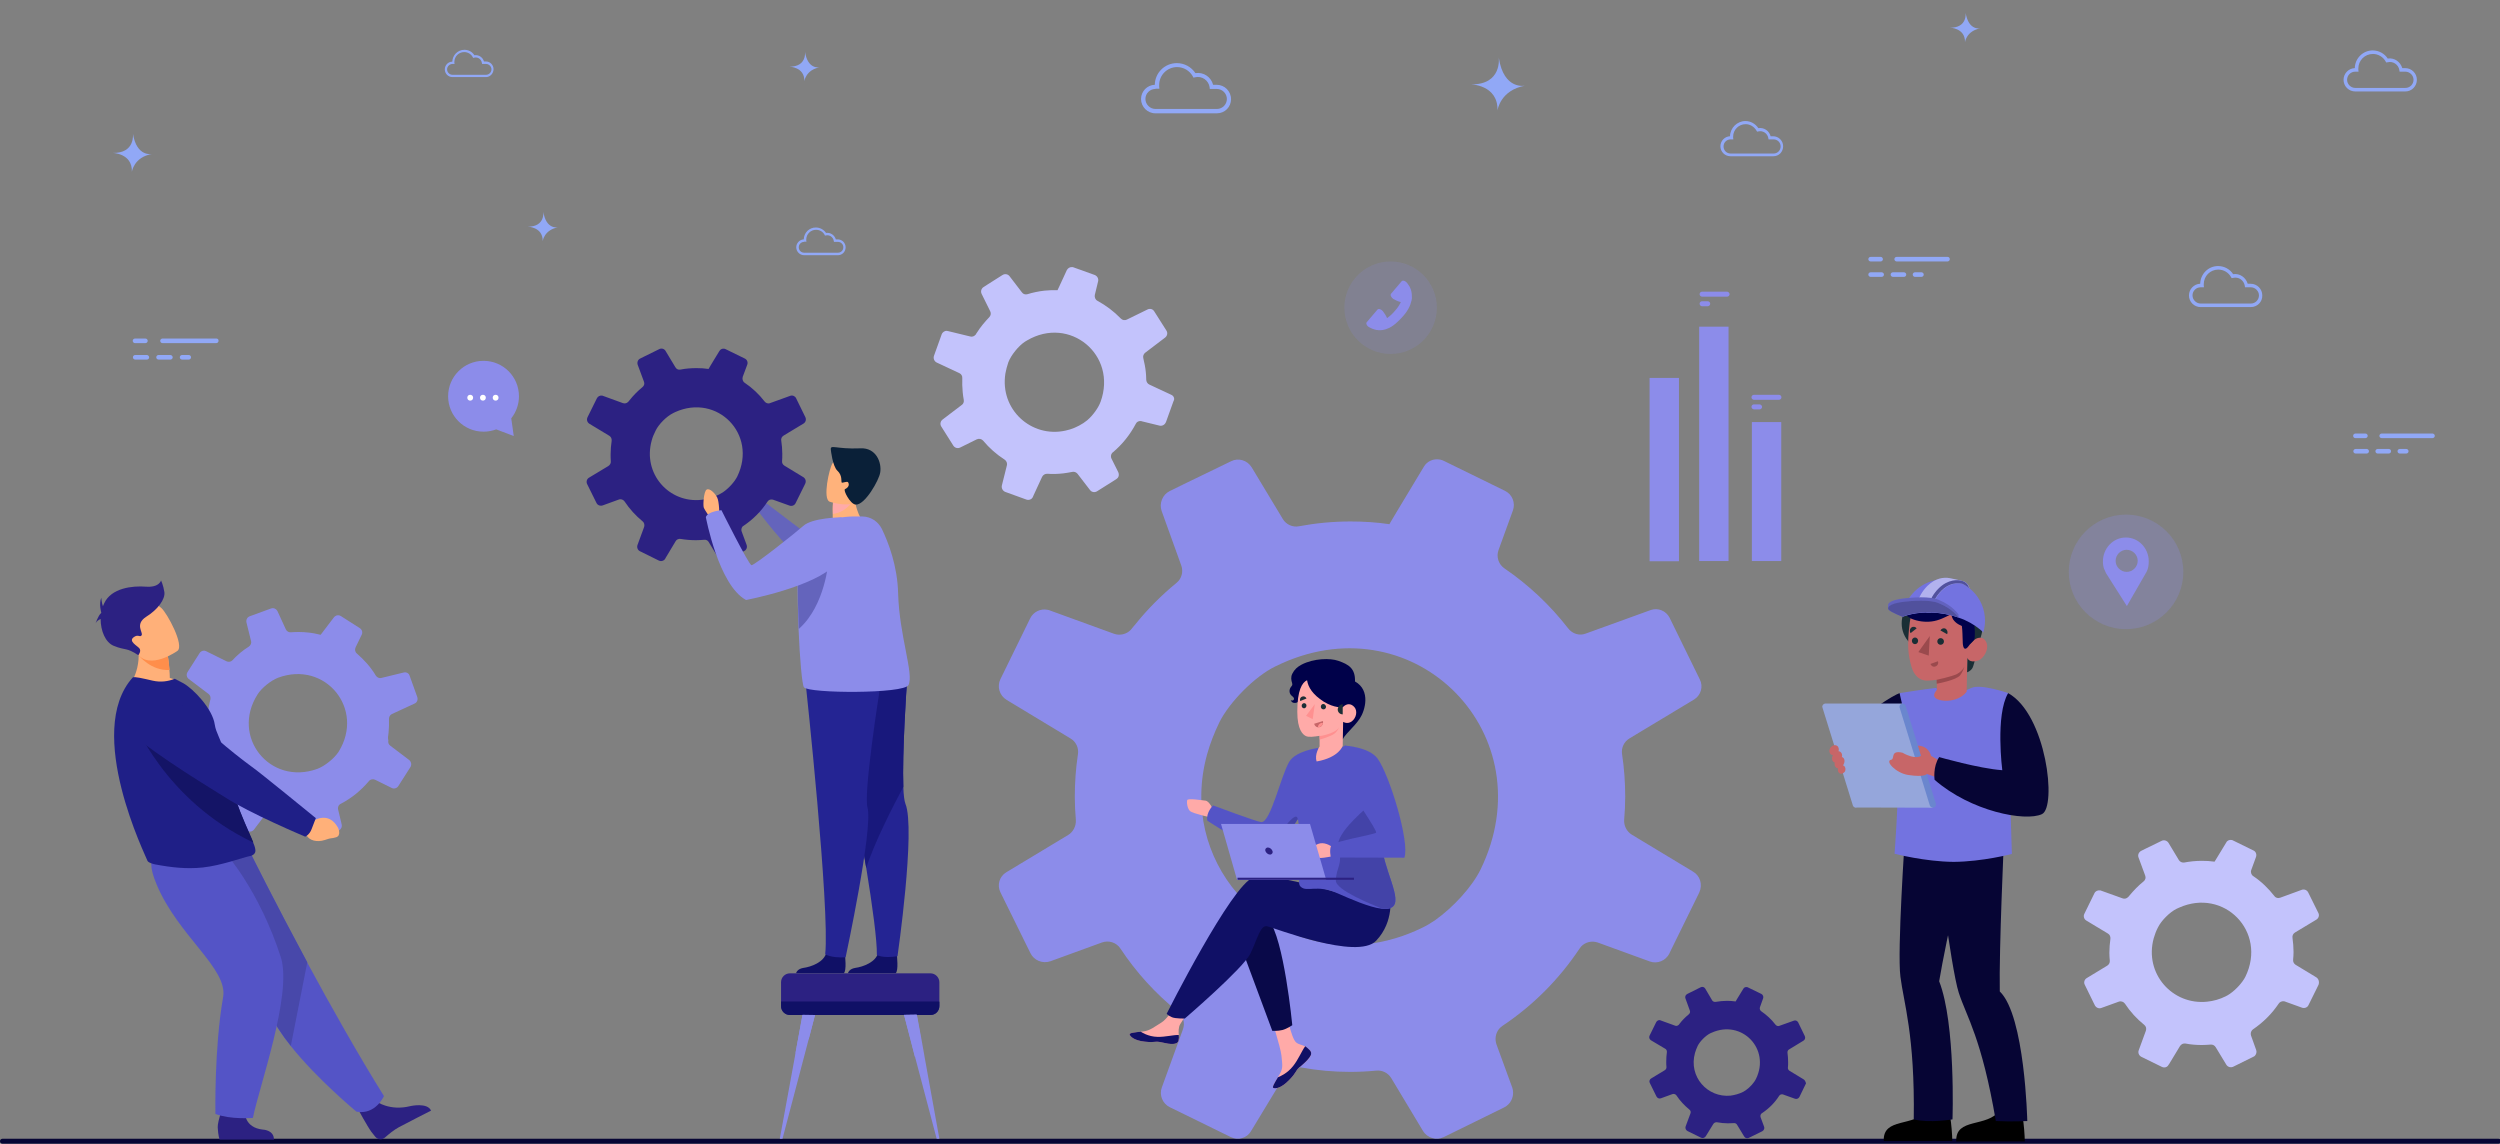 <?xml version="1.0" encoding="utf-8"?>
<!-- Generator: Adobe Illustrator 24.0.1, SVG Export Plug-In . SVG Version: 6.00 Build 0)  -->
<svg version="1.1" id="Layer_1" xmlns="http://www.w3.org/2000/svg" xmlns:xlink="http://www.w3.org/1999/xlink" x="0px" y="0px"
	 viewBox="0 0 1200 549" style="enable-background:new 0 0 1200 549;" xml:space="preserve">
<rect x="0" y="0" width="1200" height="549" fill="#808080" stroke="none"/>
<style type="text/css">
	.st0{fill:#91A8F6;}
	.st1{fill:#060534;}
	.st2{fill:#FF8E4B;}
	.st3{fill:#141466;}
	.st4{fill:#2C2182;}
	.st5{fill:#5454C6;}
	.st6{fill:#8C8CEA;}
	.st7{fill:#4848AA;}
	.st8{fill:#FFB079;}
	.st9{fill:#1F1F87;}
	.st10{fill:#C3C3FC;}
	.st11{fill:#FFAAA8;}
	.st12{fill:#101066;}
	.st13{fill:#090949;}
	.st14{fill:#4343A8;}
	.st15{fill:#00014A;}
	.st16{fill:#1A2E35;}
	.st17{fill:#C76668;}
	.st18{fill:#FF9090;}
	.st19{fill:#6464BC;}
	.st20{fill:#FFB27B;}
	.st21{fill:#242493;}
	.st22{fill:#18187C;}
	.st23{fill:#0A2038;}
	.st24{fill:#7373E0;}
	.st25{fill:#95A6DB;}
	.st26{fill:#6A86CE;}
	.st27{fill:#9A4A4D;}
	.st28{opacity:0.45;fill:#FFFFFF;}
	.st29{opacity:0.3;}
	.st30{opacity:0.15;}
	.st31{opacity:0.17;fill:#8C8CEA;}
	.st32{opacity:0.26;fill:#8C8CEA;}
	.st33{fill:#FFFFFF;}
</style>
<path class="st0" d="M63.8,64.1c0,0,1.3,9.6-9.8,9.3c0,0,9.6,0.1,9.3,9.1c0,0,0.9-7.1,9.7-8.6C73,73.9,65.6,75.6,63.8,64.1z"/>
<path class="st0" d="M260.8,101.6c0,0,1,7.3-7.5,7.2c0,0,7.3,0.1,7.2,6.9c0,0,0.7-5.4,7.4-6.6C267.8,109.1,262.1,110.4,260.8,101.6z
	"/>
<g>
	<path class="st0" d="M851.2,75h-20.6c-2.6,0-4.8-2.1-4.8-4.8c0-2.6,2.1-4.7,4.6-4.8c0.1-4,3.4-7.3,7.4-7.3c2.5,0,4.8,1.3,6.2,3.4
		c2.8-0.4,5.2,1.3,5.9,3.9h1.2c2.6,0,4.8,2.1,4.8,4.8S853.9,75,851.2,75z M830.7,66.9c-1.9,0-3.4,1.5-3.4,3.4c0,1.9,1.5,3.4,3.4,3.4
		h20.6c1.9,0,3.4-1.5,3.4-3.4c0-1.9-1.5-3.4-3.4-3.4h-2.4l-0.1-0.6c-0.4-2.2-2.5-3.8-4.9-3.2l-0.5,0.1l-0.3-0.5
		c-1.1-1.9-3.1-3.1-5.2-3.1c-3.3,0-6,2.7-6,6c0,0.2,0,0.3,0,0.5l0.1,0.8H830.7z"/>
</g>
<g>
	<path class="st0" d="M1080.4,147.4h-24.1c-3.1,0-5.6-2.5-5.6-5.6c0-3,2.4-5.5,5.4-5.6c0.1-4.7,3.9-8.5,8.6-8.5
		c2.9,0,5.7,1.5,7.2,3.9c3.2-0.5,6.1,1.6,7,4.6h1.4c3.1,0,5.6,2.5,5.6,5.6C1086,144.9,1083.5,147.4,1080.4,147.4z M1056.3,137.9
		c-2.2,0-3.9,1.8-3.9,3.9s1.8,3.9,3.9,3.9h24.1c2.2,0,3.9-1.8,3.9-3.9s-1.8-3.9-3.9-3.9h-2.8l-0.1-0.7c-0.4-2.6-2.9-4.5-5.7-3.8
		l-0.6,0.1l-0.3-0.5c-1.2-2.2-3.6-3.6-6.1-3.6c-3.9,0-7,3.1-7,7c0,0.2,0,0.4,0,0.6l0.1,0.9H1056.3z"/>
</g>
<g>
	<path class="st0" d="M233.3,37h-16.1c-2.1,0-3.7-1.7-3.7-3.7c0-2,1.6-3.7,3.6-3.7c0.1-3.1,2.6-5.7,5.8-5.7c2,0,3.8,1,4.8,2.6
		c2.2-0.3,4.1,1.1,4.6,3h0.9c2.1,0,3.7,1.7,3.7,3.7S235.3,37,233.3,37z M217.2,30.7c-1.4,0-2.6,1.2-2.6,2.6c0,1.4,1.2,2.6,2.6,2.6
		h16.1c1.4,0,2.6-1.2,2.6-2.6c0-1.4-1.2-2.6-2.6-2.6h-1.9l-0.1-0.5c-0.3-1.8-1.9-3-3.8-2.5l-0.4,0.1l-0.2-0.4
		c-0.8-1.5-2.4-2.4-4.1-2.4c-2.6,0-4.7,2.1-4.7,4.7c0,0.1,0,0.3,0,0.4l0.1,0.6H217.2z"/>
</g>
<g>
	<path class="st0" d="M103.9,162.5H78c-0.6,0-1.1,0.5-1.1,1.1c0,0.6,0.5,1.1,1.1,1.1h25.8c0.6,0,1.1-0.5,1.1-1.1
		C105,163,104.5,162.5,103.9,162.5z"/>
	<path class="st0" d="M69.8,162.5h-5c-0.6,0-1.1,0.5-1.1,1.1c0,0.6,0.5,1.1,1.1,1.1h5c0.6,0,1.1-0.5,1.1-1.1
		C70.9,163,70.4,162.5,69.8,162.5z"/>
	<path class="st0" d="M91.7,171.5c0,0.6-0.5,1.1-1.1,1.1h-3.2c-0.6,0-1.1-0.5-1.1-1.1c0-0.6,0.5-1.1,1.1-1.1h3.2
		C91.2,170.4,91.7,170.9,91.7,171.5z M82.9,171.5c0,0.6-0.5,1.1-1.1,1.1h-5.7c-0.6,0-1.1-0.5-1.1-1.1c0-0.6,0.5-1.1,1.1-1.1h5.7
		C82.3,170.4,82.9,170.9,82.9,171.5z M71.6,171.5c0,0.6-0.5,1.1-1.1,1.1h-5.6c-0.6,0-1.1-0.5-1.1-1.1c0-0.6,0.5-1.1,1.1-1.1h5.6
		C71,170.4,71.6,170.9,71.6,171.5z"/>
</g>
<g>
	<path class="st0" d="M584.1,54.4h-29.5c-3.8,0-6.9-3.1-6.9-6.9c0-3.7,3-6.7,6.6-6.8c0.1-5.8,4.8-10.4,10.6-10.4
		c3.6,0,6.9,1.8,8.9,4.8c4-0.6,7.5,1.9,8.5,5.6h1.7c3.8,0,6.9,3.1,6.9,6.9S587.9,54.4,584.1,54.4z M554.6,42.7
		c-2.7,0-4.8,2.2-4.8,4.8s2.2,4.8,4.8,4.8h29.5c2.7,0,4.8-2.2,4.8-4.8s-2.2-4.8-4.8-4.8h-3.4l-0.1-0.9c-0.5-3.2-3.6-5.5-7-4.7
		l-0.7,0.2l-0.4-0.7c-1.5-2.7-4.4-4.4-7.5-4.4c-4.7,0-8.6,3.8-8.6,8.6c0,0.3,0,0.5,0,0.7l0.1,1.1H554.6z"/>
</g>
<path class="st0" d="M943.5,6.1c0,0,1,7.3-7.5,7.2c0,0,7.3,0.1,7.2,6.9c0,0,0.7-5.4,7.4-6.6C950.5,13.6,944.9,14.9,943.5,6.1z"/>
<g>
	<path class="st0" d="M1154.6,43.9h-24.1c-3.1,0-5.6-2.5-5.6-5.6c0-3,2.4-5.5,5.4-5.6c0.1-4.7,3.9-8.5,8.6-8.5
		c2.9,0,5.7,1.5,7.2,3.9c3.2-0.5,6.1,1.6,7,4.6h1.4c3.1,0,5.6,2.5,5.6,5.6S1157.6,43.9,1154.6,43.9z M1130.5,34.4
		c-2.2,0-3.9,1.8-3.9,3.9s1.8,3.9,3.9,3.9h24.1c2.2,0,3.9-1.8,3.9-3.9s-1.8-3.9-3.9-3.9h-2.8l-0.1-0.7c-0.4-2.6-2.9-4.5-5.7-3.8
		l-0.6,0.1l-0.3-0.5c-1.2-2.2-3.6-3.6-6.1-3.6c-3.9,0-7,3.1-7,7c0,0.2,0,0.4,0,0.6l0.1,0.9H1130.5z"/>
</g>
<path class="st0" d="M719.4,27.6c0,0,1.8,13.2-13.5,12.9c0,0,13.2,0.1,12.9,12.5c0,0,1.2-9.7,13.3-11.9
	C732.1,41.1,721.8,43.5,719.4,27.6z"/>
<path class="st1" d="M1199.3,549H1.2c-0.7,0-1.2-0.5-1.2-1.2h0c0-0.7,0.5-1.2,1.2-1.2h1198.1c0.7,0,1.2,0.5,1.2,1.2v0
	C1200.5,548.5,1199.9,549,1199.3,549z"/>
<g>
	<g>
		<path class="st2" d="M150.1,388l2.9,2.4c0,0,8-2.9,9.8,6.6c0,0,0.5,4-2.1,4c-2.6,0-1.5-0.4-5.1-0.3c-3.6,0.1-6.6-1.8-7.2-4.7
			l-1.7-2.5L150.1,388z"/>
		<path class="st3" d="M149.7,393.1c2.3-2.4,2.1-4.2,2.1-4.2s-26.9-22.1-29.7-23.9c-1.9-1.2-21.7-18.8-31-29.5
			c-4.6-5.3-10.3-3.3-16.8-1.4l-5.4,1.5c-6.5,1.9-8.2,10.9-2.8,15.3c15,12.4,39.9,26.4,44.6,29.3c11.6,7.3,34.2,15.9,34.2,15.9
			S147.7,395.2,149.7,393.1z"/>
	</g>
	<path class="st4" d="M180.5,528.6c0,0,6.5,4.9,16.6,2.3c0,0,8.1-1.8,9.8,2.2c0,0-12.4,6.3-15.5,8c-2.4,1.3-4.8,3.3-6.6,4.9
		c-1.4,1.3-3.5,1.1-4.7-0.4c-0.5-0.7-1.2-1.5-1.9-2.4c-1.9-2.6-6.4-10.9-6.4-10.9L180.5,528.6z"/>
	<path class="st5" d="M184.3,526.1c0,0-4,9.2-13.2,7.5c0,0-18.8-15.5-31.6-31.6c-4.2-5.2-7.7-10.5-9.8-15.4
		c-8.5-19.7-31.6-49.2-46.2-64.1l36.6-13.2c0,0,11.7,23.6,27.3,52.6C158.7,482.8,172,506.4,184.3,526.1z"/>
	<g>
		<path class="st6" d="M186.5,351.8c0.2-2.3,0.3-4.5,0.2-6.7c0-1,0.5-2,1.5-2.4l10.8-5c1.2-0.5,1.7-1.9,1.3-3.1l-3.7-10.3
			c-0.4-1.2-1.6-1.8-2.8-1.5l-10.7,2.6c-1,0.3-2.1-0.2-2.7-1.1c-2.4-4-5.5-7.5-9.1-10.6c-0.9-0.7-1.1-2-0.6-3l2.9-6
			c0.6-1.1,0.2-2.5-0.9-3.2l-9.1-5.8c-1.1-0.7-2.5-0.4-3.3,0.6l-6.4,8.4c-2-0.5-4-0.9-6.1-1.1c-2.8-0.3-5.5-0.3-8.2-0.1
			c-1,0.1-2-0.5-2.4-1.4l-4-8.7c-0.6-1.2-1.9-1.8-3.2-1.3l-10.1,3.7c-1.2,0.4-1.9,1.7-1.6,3l2.2,8.9c0.3,1-0.2,2.1-1.1,2.7
			c-2.9,1.8-5.5,4-7.8,6.5c-0.8,0.8-1.9,1-2.9,0.5l-9.7-4.8c-1.1-0.6-2.5-0.2-3.2,0.9l-5.8,9.1c-0.7,1.1-0.4,2.6,0.6,3.3l9.5,7.2
			c0.8,0.6,1.1,1.6,0.9,2.6c-0.6,2.2-1,4.4-1.2,6.7c-0.1,1.2-0.2,2.4-0.2,3.6c0,1-0.6,1.9-1.5,2.3l-10.4,4.8
			c-1.2,0.5-1.7,1.9-1.3,3.1l3.7,10.1c0.4,1.2,1.7,1.9,3,1.6l8.5-2.1c1.1-0.3,2.3,0.2,2.8,1.3c2.1,4,4.8,7.7,8,10.9
			c0.8,0.8,1,1.9,0.5,2.9l-4.3,8.8c-0.6,1.2-0.2,2.6,0.9,3.3l9.1,5.8c1.1,0.7,2.5,0.4,3.3-0.6l6.3-8.3c0.6-0.8,1.7-1.2,2.8-0.9
			c2.4,0.7,5,1.2,7.6,1.5c1.4,0.2,2.8,0.2,4.2,0.3c1,0,1.8,0.6,2.2,1.4l4.1,8.9c0.6,1.2,1.9,1.8,3.2,1.3l10.1-3.7
			c1.2-0.4,1.9-1.7,1.6-3l-1.7-7.1c-0.3-1.1,0.2-2.3,1.3-2.8c5.2-2.7,9.7-6.4,13.5-10.9c0.7-0.9,2-1.1,3-0.6l7.9,3.9
			c1.1,0.6,2.5,0.2,3.2-0.9l5.8-9.1c0.7-1.1,0.4-2.6-0.6-3.4l-9.1-6.9c-0.8-0.6-1.1-1.5-0.9-2.5
			C186.1,354.3,186.3,353.1,186.5,351.8z M152.2,369.1c-22.7,8.1-41.6-15.5-28.5-35.9c2-3.1,6.4-6.6,9.8-7.9
			c22.7-8.4,41.8,15.1,29,35.6C160.4,364.1,155.8,367.8,152.2,369.1z"/>
	</g>
	<path class="st7" d="M147.5,461.9l-7.9,40.1c-4.2-5.2-7.7-10.5-9.8-15.4c-8.5-19.7-31.6-49.2-46.2-64.1l36.6-13.2
		C120.1,409.3,131.9,432.9,147.5,461.9z"/>
	<path class="st4" d="M117.6,533.9c0,0-0.4,7.3,8.5,8.3c0,0,5.4,0.1,5.4,4.8h-26.1c0,0-0.7-1.9-0.9-5.9c-0.1-3.1,3-11.2,3-11.2
		L117.6,533.9z"/>
	<path class="st5" d="M108.1,409.3c0,0,16.3,17.9,26.7,50.2c5.6,17.6-10.3,61.7-13.4,77.1c0,0-10.7,0.9-18-1.9
		c0,0-0.6-31.7,3.7-56.1c2.4-13.7-21.5-29.2-31.9-54c-7.1-16.8,1.5-16.5,12.1-16.9L108.1,409.3z"/>
	<path class="st8" d="M89.3,329.3c-9.1,5.1-27.7,0.4-27.7,0.4s7.5-8.6,4.1-22.5l7.1,3.6l7.7,3.9c0,0,0.5,2.5,0.8,6.9
		c0.1,1.1,0.2,2.4,0.2,3.8C86.3,326.8,89.3,329.3,89.3,329.3z"/>
	<path class="st9" d="M122.6,408.4c0,1.6-1.8,2.4-2.2,2.4c-3.7,0.7-13.9,4.6-23.1,5.6c-7.8,0.8-15,0-22.9-1.5
		c-1-0.2-3.5-0.9-3.7-1.9c-0.2-1.1-30.5-61.7-7-87.8c0.6-0.6,5.2,0.5,9.5,1.5c3.9,0.9,7.5,0.4,10.7-0.9l4,2.1
		c4.9,2.7,14.2,12.4,15.2,20c0.6,3.9,2.8,6.7,3.4,10.1c0.2,1.3,0.5,2.5,0.7,3.7c0.5,2.3,1,4.6,1.5,6.7c1.4,5.8,2.8,10.7,4.3,15
		c1.5,4.5,3,8.3,4.4,11.5c1.7,4.1,3.2,7.2,4.1,9.5C122.2,406,122.6,407.3,122.6,408.4z"/>
	<path class="st3" d="M121.6,404.4C78.8,384.2,64,345.6,64,345.6s34.7,12.8,43.3,16.1c0.5,2.3,1,4.6,1.5,6.7
		c1.4,5.8,2.8,10.7,4.3,15c1.5,4.5,3,8.3,4.4,11.5C119.2,399,120.7,402,121.6,404.4z"/>
	<g>
		<path class="st8" d="M146.6,392.7l3.7,1.4c0,0,7.4-5.2,12,3.3c0,0,1.7,3.7-1,4.5s-1.7,0-5.4,1.3c-3.7,1.2-7.4,0.3-8.8-2.3
			l-2.5-1.8L146.6,392.7z"/>
		<path class="st9" d="M149.6,397.9c1.4-3.6,2-5.2,2-5.2s-27.9-22.8-30.8-24.7c-1.9-1.3-21.2-15.8-30.6-27c-4.7-5.6-12-8.1-19.1-6.6
			l-5.9,1.2c-7.1,1.5-9.4,10.4-3.9,15.1c15.5,13.3,41.5,28.6,46.4,31.8c12.1,7.9,38.8,19.1,38.8,19.1S148.6,400.7,149.6,397.9z"/>
	</g>
	<path class="st2" d="M81.4,321.6c-8.9,0.5-14.7-6.9-14.7-6.9s4-2.2,6.2-3.9l7.7,3.9C80.5,314.7,81,317.2,81.4,321.6z"/>
	<path class="st8" d="M85.2,312.4c0,0-13.5,9.7-19.4,1.2c-5.9-8.5-11.6-13-3.3-19.6c8.4-6.6,12.3-4.5,15-2.1
		C80.2,294.3,88.6,309.7,85.2,312.4z"/>
	<path class="st4" d="M78.9,284.2c-0.5-3.3-1.6-5.6-1.6-5.6s-0.8,3.5-7.3,3c-6.4-0.5-16.6,0.6-20,8c-0.2,0.5-0.4,0.9-0.6,1.4
		c-0.6-1.6-0.8-4.1-0.8-4.1c-1.2,3.2,0,7.1,0,7.1h0c0,0.1,0,0.2-0.1,0.3c-1.4,1.2-2.6,4.9-2.6,4.9c0.4-1,1.5-1.7,2.4-2.1
		c0,5.7,2.3,11.3,6.3,12.9c5.9,2.4,5.9,0.6,11.8,4.5c0,0,1.6-2,0.5-3.3c-1.1-1.3-5.2-3.3-2.9-5.2c2.3-1.9,3.2,0.2,4-1.1
		c0.8-1.3-3.4-5.2,2.1-8.8C75.8,292.6,79.4,287.5,78.9,284.2z"/>
</g>
<g>
	<path class="st6" d="M812.7,418.4l-29.5-17.8c-2.4-1.5-3.8-4.3-3.6-7.1c0.3-3.7,0.5-7.3,0.5-11.1c0-6.9-0.5-13.7-1.5-20.3
		c-0.5-3.1,0.9-6.1,3.6-7.7l30.9-18.6c3.3-2,4.6-6.2,2.8-9.7l-14.5-29.6c-1.7-3.3-5.5-4.9-9-3.7l-31.2,11.3c-3,1.2-6.4,0.2-8.5-2.5
		c-8.6-11.1-18.9-20.8-30.6-28.8c-2.8-1.9-4-5.6-2.8-8.8l6.9-19c1.3-3.6-0.3-7.7-3.8-9.4l-29.4-14.4c-0.6-0.3-1.2-0.5-1.8-0.6
		c-3-0.6-6.2,0.7-7.8,3.5l-13.3,22.1l-3.2,5.4c-6.1-0.9-12.3-1.3-18.6-1.3c-8.5,0-16.8,0.8-24.8,2.3c-3,0.6-6.1-0.8-7.7-3.4
		l-15-24.9c-2.1-3.4-6.4-4.7-9.9-2.9L568,232.5l-6.5,3.2c-3.5,1.7-5.2,5.9-3.9,9.6l9.4,26.1c1.1,3,0.2,6.4-2.3,8.4
		c-7.3,6-14,12.7-19.9,20.1c-0.6,0.6-1,1.2-1.5,1.8c-0.2,0.2-0.3,0.4-0.5,0.6c-2.1,2.2-5.3,2.9-8.1,1.9l-30.8-11.2
		c-0.3-0.2-0.7-0.2-1.1-0.3c-3.3-0.7-6.8,1-8.3,4.1L480.2,326c-1.7,3.5-0.5,7.8,2.9,9.9l30.8,18.6c2.6,1.5,4,4.6,3.5,7.6
		c-1,6.6-1.5,13.4-1.5,20.4c0,3.7,0.2,7.3,0.5,11c0.2,2.9-1.2,5.8-3.7,7.3l-29.7,17.9c-3.3,2-4.5,6.1-2.8,9.6l14.4,29.2
		c1.7,3.5,5.8,5.2,9.6,3.9l24.7-9c3.3-1.2,7,0,8.9,2.9c7.6,11.5,16.9,21.7,27.6,30.3c2.6,2,3.5,5.5,2.4,8.5l-10.1,27.8
		c-1.4,3.7,0.3,7.9,3.9,9.6l29.2,14.3c3.5,1.7,7.8,0.5,9.7-2.9l0.8-1.3l15.5-25.6c1.7-2.7,4.8-4.1,7.9-3.6h0
		c7.6,1.4,15.4,2.1,23.3,2.1c4.3,0,8.4-0.2,12.6-0.6c2.9-0.3,5.7,1.1,7.2,3.6l15.2,25.3c2.1,3.5,6.5,4.7,10,3l29.1-14.3
		c0.8-0.4,1.5-1,2.1-1.6c1.9-2,2.6-5.1,1.7-7.8l-7.6-20.8c-0.9-2.6-0.4-5.4,1.3-7.5c0.5-0.5,1-1,1.6-1.4c14.7-9.8,27.2-22.4,37-37.1
		c1.6-2.5,4.6-3.7,7.5-3.2c0.4,0.1,0.8,0.2,1.2,0.3l25,9.1c3.6,1.3,7.6-0.3,9.4-3.8l0.3-0.7l14-28.5
		C817.4,424.7,816.1,420.4,812.7,418.4z M579.4,362.1c1.4-5.1,3.4-10.2,5.9-15.4c4.9-9.8,17-22,26.8-26.8c1.1-0.5,2.1-1,3.2-1.5
		c64.5-29,126.7,34.4,95.4,98.9c-4.1,8.4-13.2,18.3-22,24.5c-2.1,1.4-4.1,2.6-6,3.5c-9,4.4-18,6.9-26.7,7.9
		C606.4,458.7,565.4,413,579.4,362.1z"/>
</g>
<g>
	<path class="st4" d="M865.6,518l-6.6-4c-0.5-0.3-0.9-0.9-0.8-1.6c0.1-0.8,0.1-1.6,0.1-2.5c0-1.5-0.1-3.1-0.3-4.5
		c-0.1-0.7,0.2-1.4,0.8-1.7l6.9-4.2c0.7-0.4,1-1.4,0.6-2.2l-3.2-6.6c-0.4-0.7-1.2-1.1-2-0.8l-7,2.5c-0.7,0.3-1.4,0-1.9-0.6
		c-1.9-2.5-4.2-4.6-6.8-6.4c-0.6-0.4-0.9-1.3-0.6-2l1.5-4.2c0.3-0.8-0.1-1.7-0.8-2.1l-6.6-3.2c-0.1-0.1-0.3-0.1-0.4-0.1
		c-0.7-0.1-1.4,0.2-1.7,0.8l-3,4.9l-0.7,1.2c-1.4-0.2-2.7-0.3-4.1-0.3c-1.9,0-3.7,0.2-5.5,0.5c-0.7,0.1-1.4-0.2-1.7-0.8l-3.3-5.6
		c-0.5-0.8-1.4-1-2.2-0.6l-5,2.5l-1.4,0.7c-0.8,0.4-1.2,1.3-0.9,2.1l2.1,5.8c0.3,0.7,0.1,1.4-0.5,1.9c-1.6,1.3-3.1,2.8-4.4,4.5
		c-0.1,0.1-0.2,0.3-0.3,0.4c0,0.1-0.1,0.1-0.1,0.1c-0.5,0.5-1.2,0.7-1.8,0.4l-6.9-2.5c-0.1,0-0.2-0.1-0.2-0.1
		c-0.7-0.2-1.5,0.2-1.9,0.9l-3.2,6.5c-0.4,0.8-0.1,1.7,0.6,2.2l6.9,4.1c0.6,0.3,0.9,1,0.8,1.7c-0.2,1.5-0.3,3-0.3,4.6
		c0,0.8,0,1.6,0.1,2.4c0.1,0.7-0.3,1.3-0.8,1.6l-6.6,4c-0.7,0.4-1,1.4-0.6,2.1l3.2,6.5c0.4,0.8,1.3,1.2,2.1,0.9l5.5-2
		c0.7-0.3,1.6,0,2,0.6c1.7,2.6,3.8,4.8,6.2,6.8c0.6,0.4,0.8,1.2,0.5,1.9l-2.3,6.2c-0.3,0.8,0.1,1.8,0.9,2.2l6.5,3.2
		c0.8,0.4,1.7,0.1,2.2-0.6l0.2-0.3l3.5-5.7c0.4-0.6,1.1-0.9,1.8-0.8h0c1.7,0.3,3.4,0.5,5.2,0.5c0.9,0,1.9-0.1,2.8-0.1
		c0.6-0.1,1.3,0.2,1.6,0.8l3.4,5.6c0.5,0.8,1.4,1.1,2.2,0.7l6.5-3.2c0.2-0.1,0.3-0.2,0.5-0.4c0.4-0.5,0.6-1.1,0.4-1.7l-1.7-4.6
		c-0.2-0.6-0.1-1.2,0.3-1.7c0.1-0.1,0.2-0.2,0.4-0.3c3.3-2.2,6.1-5,8.2-8.3c0.4-0.6,1-0.8,1.7-0.7c0.1,0,0.2,0,0.3,0.1l5.6,2
		c0.8,0.3,1.7-0.1,2.1-0.8l0.1-0.2l3.1-6.4C866.7,519.4,866.4,518.4,865.6,518z M813.6,505.4c0.3-1.1,0.8-2.3,1.3-3.4
		c1.1-2.2,3.8-4.9,6-6c0.2-0.1,0.5-0.2,0.7-0.3c14.4-6.5,28.3,7.7,21.3,22.1c-0.9,1.9-2.9,4.1-4.9,5.5c-0.5,0.3-0.9,0.6-1.3,0.8
		c-2,1-4,1.5-6,1.8C819.6,527,810.4,516.8,813.6,505.4z"/>
</g>
<g>
	<path class="st10" d="M1111.8,469.1l-9.9-6c-0.8-0.5-1.3-1.4-1.2-2.4c0.1-1.2,0.2-2.5,0.2-3.7c0-2.3-0.2-4.6-0.5-6.8
		c-0.2-1,0.3-2.1,1.2-2.6l10.3-6.2c1.1-0.7,1.5-2.1,0.9-3.2l-4.9-9.9c-0.6-1.1-1.9-1.6-3-1.2l-10.4,3.8c-1,0.4-2.2,0.1-2.8-0.8
		c-2.9-3.7-6.3-7-10.2-9.6c-0.9-0.6-1.3-1.9-0.9-2.9l2.3-6.3c0.4-1.2-0.1-2.6-1.3-3.1l-9.8-4.8c-0.2-0.1-0.4-0.2-0.6-0.2
		c-1-0.2-2.1,0.2-2.6,1.2l-4.5,7.4l-1.1,1.8c-2-0.3-4.1-0.4-6.2-0.4c-2.8,0-5.6,0.3-8.3,0.8c-1,0.2-2.1-0.3-2.6-1.1l-5-8.3
		c-0.7-1.1-2.1-1.6-3.3-1l-7.6,3.7l-2.2,1.1c-1.2,0.6-1.8,2-1.3,3.2l3.2,8.7c0.4,1,0.1,2.1-0.8,2.8c-2.5,2-4.7,4.3-6.7,6.7
		c-0.2,0.2-0.3,0.4-0.5,0.6c-0.1,0.1-0.1,0.1-0.2,0.2c-0.7,0.7-1.8,1-2.7,0.6l-10.3-3.7c-0.1-0.1-0.2-0.1-0.4-0.1
		c-1.1-0.2-2.3,0.3-2.8,1.4l-4.8,9.8c-0.6,1.2-0.2,2.6,1,3.3l10.3,6.2c0.9,0.5,1.3,1.5,1.2,2.5c-0.3,2.2-0.5,4.5-0.5,6.8
		c0,1.2,0.1,2.5,0.2,3.7c0.1,1-0.4,1.9-1.2,2.4l-9.9,6c-1.1,0.7-1.5,2.1-0.9,3.2l4.8,9.8c0.6,1.2,2,1.8,3.2,1.3l8.3-3
		c1.1-0.4,2.3,0,3,1c2.5,3.8,5.7,7.3,9.2,10.1c0.9,0.7,1.2,1.8,0.8,2.9l-3.4,9.3c-0.5,1.2,0.1,2.6,1.3,3.2l9.8,4.8
		c1.2,0.6,2.6,0.2,3.2-1l0.3-0.4l5.2-8.6c0.6-0.9,1.6-1.4,2.7-1.2h0c2.5,0.5,5.1,0.7,7.8,0.7c1.4,0,2.8-0.1,4.2-0.2
		c1-0.1,1.9,0.4,2.4,1.2l5.1,8.4c0.7,1.2,2.2,1.6,3.4,1l9.7-4.8c0.3-0.1,0.5-0.3,0.7-0.5c0.6-0.7,0.9-1.7,0.6-2.6l-2.5-7
		c-0.3-0.9-0.1-1.8,0.4-2.5c0.2-0.2,0.3-0.3,0.5-0.5c4.9-3.3,9.1-7.5,12.4-12.4c0.5-0.8,1.5-1.2,2.5-1.1c0.1,0,0.3,0.1,0.4,0.1
		l8.3,3c1.2,0.4,2.6-0.1,3.1-1.3l0.1-0.2l4.7-9.5C1113.4,471.2,1112.9,469.8,1111.8,469.1z M1033.8,450.3c0.5-1.7,1.1-3.4,2-5.1
		c1.6-3.3,5.7-7.4,9-9c0.4-0.2,0.7-0.3,1.1-0.5c21.6-9.7,42.4,11.5,31.9,33.1c-1.4,2.8-4.4,6.1-7.4,8.2c-0.7,0.5-1.4,0.9-2,1.2
		c-3,1.5-6,2.3-8.9,2.6C1042.8,482.6,1029.1,467.3,1033.8,450.3z"/>
</g>
<g>
	<path class="st10" d="M562.2,189.5l-10.5-4.9c-0.9-0.4-1.4-1.3-1.5-2.2c0-1.2-0.1-2.5-0.2-3.7c-0.2-2.3-0.7-4.5-1.2-6.7
		c-0.3-1,0.1-2.1,0.9-2.7l9.6-7.3c1-0.8,1.3-2.2,0.6-3.3l-5.9-9.3c-0.7-1.1-2-1.4-3.1-0.9l-10,4.9c-1,0.5-2.1,0.3-2.9-0.5
		c-3.3-3.4-7-6.2-11.2-8.5c-1-0.5-1.5-1.7-1.3-2.8l1.6-6.6c0.3-1.2-0.4-2.5-1.6-3l-10.3-3.7c-0.2-0.1-0.4-0.1-0.6-0.1
		c-1-0.1-2,0.5-2.5,1.4l-3.6,7.8l-0.9,1.9c-2-0.1-4.1,0-6.2,0.2c-2.8,0.3-5.6,0.9-8.2,1.7c-1,0.3-2.1,0-2.7-0.9l-5.9-7.7
		c-0.8-1.1-2.3-1.3-3.4-0.6l-7.1,4.5l-2,1.3c-1.1,0.7-1.5,2.1-0.9,3.3l4.1,8.3c0.5,1,0.3,2.1-0.5,2.9c-2.2,2.3-4.2,4.7-5.9,7.4
		c-0.2,0.2-0.3,0.4-0.4,0.7c0,0.1-0.1,0.1-0.2,0.2c-0.6,0.8-1.6,1.2-2.6,0.9l-10.7-2.6c-0.1,0-0.2,0-0.4-0.1
		c-1.1-0.1-2.2,0.6-2.6,1.7l-3.7,10.3c-0.4,1.2,0.1,2.6,1.3,3.2l10.9,5.1c0.9,0.4,1.5,1.4,1.4,2.4c-0.1,2.2,0,4.5,0.2,6.8
		c0.1,1.2,0.3,2.4,0.5,3.6c0.2,1-0.2,2-1,2.5l-9.2,7c-1,0.8-1.3,2.2-0.6,3.3l5.8,9.2c0.7,1.1,2.1,1.5,3.3,0.9l7.9-3.9
		c1.1-0.5,2.3-0.3,3.1,0.6c2.9,3.5,6.4,6.6,10.3,9.1c0.9,0.6,1.4,1.7,1.1,2.8l-2.4,9.6c-0.3,1.3,0.4,2.6,1.6,3.1l10.2,3.7
		c1.2,0.4,2.6-0.1,3.1-1.3l0.2-0.5l4.2-9.1c0.5-1,1.4-1.5,2.5-1.5l0,0c2.6,0.2,5.2,0.1,7.8-0.2c1.4-0.2,2.8-0.4,4.2-0.7
		c1-0.2,1.9,0.2,2.5,0.9l6,7.8c0.8,1.1,2.3,1.3,3.4,0.6l9.2-5.8c0.3-0.2,0.5-0.4,0.7-0.6c0.6-0.7,0.7-1.8,0.3-2.7l-3.3-6.6
		c-0.4-0.8-0.3-1.8,0.2-2.5c0.1-0.2,0.3-0.4,0.5-0.5c4.5-3.8,8.2-8.4,11-13.7c0.4-0.9,1.4-1.4,2.4-1.3c0.1,0,0.3,0,0.4,0.1l8.6,2.1
		c1.2,0.3,2.5-0.4,3-1.6l0.1-0.2l3.6-10C564,191.4,563.4,190,562.2,189.5z M482.6,179.2c0.3-1.7,0.8-3.5,1.4-5.3
		c1.3-3.4,4.9-7.9,8-9.9c0.3-0.2,0.7-0.4,1-0.6c20.4-12,43.4,6.9,35.3,29.4c-1.1,3-3.7,6.6-6.4,8.9c-0.6,0.5-1.3,1-1.9,1.4
		c-2.8,1.8-5.7,3-8.6,3.6C495.1,210.3,479.8,196.6,482.6,179.2z"/>
</g>
<g>
	<g>
		<path class="st11" d="M628.8,504.2c0.6,0.7,0.7,1.5,0.4,2.3c0,0,0,0,0,0c-0.6,1.5-2.4,3.3-4.5,5c-0.3,0.2-0.5,0.4-0.7,0.6
			c-0.1,0-0.1,0.1-0.2,0.1c0,0-0.1,0.1-0.1,0.1c-2,1.8-1.2,2.3-4.8,6c-4.1,4.3-6.9,4.3-7.7,3.9c-0.7-0.3,0.7-2.6,2.2-5.1
			c0.1-0.1,0.1-0.2,0.2-0.4c0.2-0.3,0.4-0.7,0.6-1c1.8-3.1,1.3-4.5,0.9-9c-0.3-3.7-5.7-20.6-5.7-20.6l7.8-1.3c0,0,2.4,13.5,5,15.6
			c1.4,1.1,2.9,1.1,4.3,1.9c0.1,0.1,0.2,0.1,0.3,0.2C627.5,503,628.2,503.5,628.8,504.2z"/>
		<path class="st12" d="M628.8,504.2c0.6,0.7,0.7,1.5,0.4,2.3c0,0,0,0,0,0c-0.7,1.5-2.5,3.3-4.5,5c-0.3,0.2-0.5,0.4-0.7,0.6
			c-0.1,0-0.1,0.1-0.2,0.1c0,0-0.1,0.1-0.1,0.1c-2,1.8-1.2,2.3-4.8,6c-4.1,4.3-6.9,4.3-7.7,3.9c-0.7-0.3,0.7-2.6,2.2-5.1
			c0.8-0.3,4.5-1.8,7.3-5.4c2.5-3.1,4.1-7.2,5.8-9.5c0.1,0.1,0.2,0.1,0.3,0.2C627.5,503,628.2,503.5,628.8,504.2z"/>
		<path class="st11" d="M565.7,499.3c-0.5,2.4-3.9,2-7.8,1.1c-3.9-0.9-2.9,0.2-8.4-0.4c-5.5-0.6-7.1-2.7-7.3-3.5
			c-0.1-0.7,2.6-1,5.5-1.3c0.4,0,0.7-0.1,1.1-0.1c3.3-0.4,5.7-2.5,8.7-4.3c2.8-1.6,7-8.4,7-8.4l7.5,0.6c0,0-3.9,6-5.5,8.6
			c-0.9,1.5-0.8,3.6-0.7,5.1C565.8,497.6,565.8,498.5,565.7,499.3z"/>
		<path class="st12" d="M557.9,500.4c-3.9-0.9-2.9,0.2-8.4-0.4c-5.5-0.6-7.1-2.7-7.3-3.5c-0.1-0.7,2.6-1,5.5-1.3l0,0.1
			c0,0,3.3,2.3,7.9,2.4c3.7,0.1,7.7-1,10.2-0.9c0.1,0.9,0.1,1.7-0.1,2.6C565.2,501.7,561.7,501.3,557.9,500.4z"/>
		<path class="st11" d="M582.4,388.9c0,0-1.8-4.4-3.8-4.6c-2-0.2-8.2-1.2-8.7-0.3c-0.4,0.9,0,4.1,1.3,5.3c1.3,1.2,9.7,3,9.7,3
			L582.4,388.9z"/>
		<path class="st13" d="M594.5,451.2l16.2,43.6c0,0,2.5,0.2,4.9-0.4c2.2-0.6,4.7-2.3,4.7-2.3s-4-41.9-11.4-50.6
			C601.5,432.8,594.5,451.2,594.5,451.2z"/>
		<path class="st12" d="M658.6,433.6c0,0-46.6-15.7-57-12.4c-10.4,3.4-41.6,65.4-41.6,65.4s0.7,0.9,2.6,1.7c1.8,0.7,6.1,0.6,6.1,0.6
			s28.1-24.1,31.5-31.2c3.4-7,4.7-13.7,8-13.1c3.4,0.7,43.2,16.4,52.3,7c9-9.4,6.7-21.6,6.7-21.6L658.6,433.6z"/>
		<path class="st5" d="M663.7,399.9c1.4-5.9-3.4-17.3-8.4-26.8c-4.5-8.6-9.2-15.5-9.6-15.3c-11.9,7.1-13,1.2-13,1.2
			s-10.8,1.4-13.9,6.7c-4.2,7.3-8.9,29.2-13.4,28.9c-2.1-0.1-23.1-8-23.1-8s-3.5,3.3-2.8,7.3c0,0,10.4,6.9,19.1,11.4
			c4.6,2.3,8.8,4,10.8,3.5c4-0.9,10.2-10.2,13.6-15.6c0,0,0,0,0,0c4.3,24.4-1.5,29.9,1.4,32.5c3.1,2.7,7.6-1.3,17.4,3
			c6.4,2.8,15.4,6.8,21.4,7.5c3.2,0.4,5.5-0.2,6.3-2.3C671.7,427.6,661,411.2,663.7,399.9z"/>
		<path class="st14" d="M669.5,433.8c-0.8,2.1-3.1,2.7-6.3,2.3c-4.2-1.8-22.2-8.8-22-13.5c0.3-7,3.5-7.2,1.2-15.9
			c-1.8-6.9,14.8-19.8,17.5-22.6c5,9.5,5.1,9.9,3.7,15.8C661,411.2,671.7,427.6,669.5,433.8z"/>
		<path class="st14" d="M622.9,393.2c-3.4,5.4-9.6,14.7-13.6,15.6c-2,0.5-6.2-1.2-10.8-3.5c3.4,0.9,6.7,0.8,9.9,0.5
			c3.5-0.3,4.5-4.6,9.9-10.9C621.9,390.8,622.8,391.8,622.9,393.2z"/>
		<path class="st11" d="M639.6,406.6c0,0-3-2.3-5.9-1.8c-2.8,0.6-4.2,2.5-4.1,3.4c0.1,0.9,1.6,3.4,3.8,3.6c2.2,0.2,8.4-1.3,8.4-1.3
			L639.6,406.6z"/>
		<path class="st5" d="M645.7,357.9c0,0,11.6,0.7,15.6,6.3c5.7,7.9,15.5,40.1,12.8,47.5l-35.3-0.1c0,0-0.9-4,0.3-5.9
			c1.2-1.9,20.5-5.1,21.4-6c0.9-0.9-11.2-17.4-11.2-20.1C649.4,376.8,645.7,357.9,645.7,357.9z"/>
		<g id="XMLID_39_">
			<path class="st15" d="M644.6,355c0-1.6,5.4-6,8.1-10.1c2.5-3.7,5.4-13.5-2.3-17.8c0.2-6.3-3.1-8.2-8-9.9
				c-3.9-1.4-11.8-1.2-17.6,1.8c-2.1,1.1-3.5,2.4-4.5,4.4c-0.8,1.6-0.5,3.2-0.1,4.4c0.3,1.1,0,1.2-0.6,2c-0.5,0.7-0.7,1.5-0.6,2.3
				c0.2,1.8,1.9,2.2,2.1,3.1c0.2,0.9-0.9,1.4-1.5,0.8c0,0,0.2,1.5,2.1,1.4c1.9-0.1,3.6-2.7,3.6-2.7L644.6,355z"/>
			<path id="XMLID_58_" class="st11" d="M627.4,326.5c-2.4,1.1-4.7,4.8-4.7,15.1c0,8.8,2.7,11,4.1,11.7c1.4,0.7,4,0.3,6.6-0.1l0,5.1
				c0,0-2.6,3.9-1.4,7.2c10.8-1.9,12.5-7.5,12.5-7.5l0.2-11.5c0,0,2,1.3,4.1-0.2c2.3-1.7,2.9-5.1,1.3-6.9c-1.6-1.8-3.7-1.9-5.6,0.1
				c0,0-3.9,0.5-9.1-2.7C630.1,333.4,627.9,329.9,627.4,326.5z"/>
			<g id="XMLID_56_">
				<path id="XMLID_57_" class="st16" d="M627.1,338.7c0,0.7-0.5,1.2-1.1,1.3c-0.6,0-1.2-0.5-1.2-1.2c0-0.7,0.5-1.2,1.1-1.3
					C626.6,337.5,627.1,338,627.1,338.7z"/>
			</g>
			<g id="XMLID_54_">
				<path id="XMLID_55_" class="st16" d="M636.5,339.2c0,0.7-0.5,1.3-1.2,1.3c-0.7,0-1.3-0.5-1.3-1.3c0-0.7,0.5-1.3,1.2-1.3
					C635.8,337.9,636.4,338.5,636.5,339.2z"/>
			</g>
			<path id="XMLID_53_" class="st17" d="M635,346.1l-4.2,1.3c0.3,1.3,1.5,2,2.7,1.6C634.6,348.7,635.3,347.3,635,346.1z"/>
			<path class="st18" d="M632.6,349.1c0-1.1,0.9-2.1,2.1-2.1c0.1,0,0.2,0,0.3,0c-0.1,0.9-0.7,1.7-1.6,2
				C633.1,349.1,632.9,349.1,632.6,349.1z"/>
			<path id="XMLID_52_" class="st16" d="M624.1,336.5l3-1.2c-0.3-0.9-1.3-1.3-2.1-0.9C624.1,334.7,623.8,335.6,624.1,336.5z"/>
			<path id="XMLID_51_" class="st16" d="M644.5,338l0,4.9c-1.3,0-2.4-1-2.4-2.4C642.2,339.2,643.2,338.1,644.5,338z"/>
			<polygon id="XMLID_50_" class="st18" points="631.1,338 630.1,345.2 626.9,343.6 			"/>
			<path id="XMLID_49_" class="st18" d="M633.4,353.3c2.7-0.3,8.3-1.9,9.3-4.2c0,0-0.3,1.4-2,2.9c-1.7,1.5-7.2,3-7.2,3L633.4,353.3z
				"/>
		</g>
	</g>
	<g>
		<g>
			<polygon class="st6" points="628.8,395.5 586.1,395.5 593.8,422.4 636.6,422.4 			"/>
			<rect x="594" y="421.3" class="st4" width="55.9" height="1"/>
		</g>
		<path class="st4" d="M610.8,408.5c-0.3-0.9-1.3-1.7-2.2-1.7s-1.5,0.8-1.2,1.7c0.3,0.9,1.3,1.7,2.2,1.7
			C610.5,410.2,611.1,409.4,610.8,408.5z"/>
	</g>
</g>
<g>
	<g>
		<path class="st4" d="M450.9,471.5v11.4c0,2.4-1.9,4.3-4.3,4.3h-67.4c-2.4,0-4.3-1.9-4.3-4.3v-11.4c0-2.4,1.9-4.3,4.3-4.3h67.4
			C449,467.2,450.9,469.2,450.9,471.5z"/>
		<path class="st12" d="M450.9,480.8v2.1c0,2.4-1.9,4.3-4.3,4.3h-67.4c-2.4,0-4.3-1.9-4.3-4.3v-2.2h74.7
			C450.1,480.7,450.5,480.7,450.9,480.8z"/>
		<g>
			<path class="st6" d="M391.2,487.2l-3,11.5c0,0,0,0,0,0l-12.6,47.9h-1.3l7.3-39.7c0,0,0-0.1,0-0.1l3.6-19.6L391.2,487.2z"/>
		</g>
		<path class="st6" d="M391.2,487.2l-3,11.5c0,0,0,0,0,0c-0.2,0.1-5.7,2.9-6.6,8l3.6-19.6L391.2,487.2z"/>
		<g>
			<path class="st6" d="M450.9,546.6h-1.3l-10.3-39c0,0,0,0,0,0l-2.3-8.9c0,0,0,0,0,0l-3-11.5l6.1-0.1l2.1,11.2l1.5,8.4
				c0,0,0,0.1,0,0.1L450.9,546.6z"/>
		</g>
		<path class="st6" d="M430.4,502.3C430.3,502.3,430.3,502.3,430.4,502.3C430.3,502.2,430.3,502.2,430.4,502.3z"/>
		<path class="st6" d="M442,498.3c-1.1,1.6-2.7,4.7-2.8,9.2l-2.3-8.9c0,0,0,0,0,0l-3-11.5l6.1-0.1L442,498.3z"/>
	</g>
	<g id="man_10_">
		<path class="st19" d="M365.7,242.9c1.6-1.6,2.6-1,2.6-1s18.5,14.2,20.3,15.2c1.8,1,25.8,1.7,25.8,1.7s9.6-0.1,12,4.8
			c2,4.3,0.6,8-1.5,10.7c-2.5,3.2-6.7,4.6-10.7,3.4c-8.8-2.6-26.3-7.8-29.6-9.8c-7.3-4.5-20.5-22.3-20.5-22.3
			S364.5,244.2,365.7,242.9z"/>
		<g>
			<path class="st4" d="M385.7,229.1l-9.2-5.6c-0.8-0.5-1.2-1.3-1.1-2.2c0.1-1.1,0.1-2.3,0.1-3.5c0-2.2-0.2-4.3-0.5-6.3
				c-0.2-1,0.3-1.9,1.1-2.4l9.6-5.8c1-0.6,1.4-1.9,0.9-3l-4.5-9.2c-0.5-1-1.7-1.5-2.8-1.1l-9.7,3.5c-0.9,0.4-2,0-2.6-0.8
				c-2.7-3.5-5.9-6.5-9.6-9c-0.9-0.6-1.2-1.8-0.9-2.8l2.2-5.9c0.4-1.1-0.1-2.4-1.2-2.9l-9.2-4.5c-0.2-0.1-0.4-0.2-0.6-0.2
				c-0.9-0.2-1.9,0.2-2.4,1.1l-4.2,6.9l-1,1.7c-1.9-0.3-3.8-0.4-5.8-0.4c-2.6,0-5.2,0.2-7.7,0.7c-1,0.2-1.9-0.2-2.4-1.1l-4.7-7.8
				c-0.6-1.1-2-1.5-3.1-0.9l-7.1,3.5l-2,1c-1.1,0.5-1.6,1.8-1.2,3l3,8.1c0.4,0.9,0.1,2-0.7,2.6c-2.3,1.9-4.4,4-6.2,6.3
				c-0.2,0.2-0.3,0.4-0.5,0.6c0,0.1-0.1,0.1-0.2,0.2c-0.6,0.7-1.6,0.9-2.5,0.6l-9.6-3.5c-0.1,0-0.2-0.1-0.3-0.1
				c-1-0.2-2.1,0.3-2.6,1.3l-4.5,9.1c-0.5,1.1-0.2,2.4,0.9,3.1l9.6,5.8c0.8,0.5,1.2,1.4,1.1,2.4c-0.3,2.1-0.5,4.2-0.5,6.4
				c0,1.2,0,2.3,0.1,3.4c0.1,0.9-0.4,1.8-1.2,2.3l-9.3,5.6c-1,0.6-1.4,1.9-0.9,3l4.5,9.1c0.5,1.1,1.8,1.6,3,1.2l7.7-2.8
				c1-0.4,2.2,0,2.8,0.9c2.4,3.6,5.3,6.8,8.6,9.5c0.8,0.6,1.1,1.7,0.8,2.7l-3.2,8.7c-0.4,1.2,0.1,2.5,1.2,3l9.1,4.5
				c1.1,0.5,2.4,0.1,3-0.9l0.2-0.4l4.8-8c0.5-0.9,1.5-1.3,2.5-1.1h0c2.4,0.4,4.8,0.6,7.3,0.6c1.3,0,2.6-0.1,3.9-0.2
				c0.9-0.1,1.8,0.3,2.2,1.1l4.8,7.9c0.6,1.1,2,1.5,3.1,0.9l9.1-4.5c0.3-0.1,0.5-0.3,0.7-0.5c0.6-0.6,0.8-1.6,0.5-2.4l-2.4-6.5
				c-0.3-0.8-0.1-1.7,0.4-2.3c0.1-0.2,0.3-0.3,0.5-0.4c4.6-3.1,8.5-7,11.5-11.6c0.5-0.8,1.4-1.2,2.4-1c0.1,0,0.3,0.1,0.4,0.1
				l7.8,2.8c1.1,0.4,2.4-0.1,2.9-1.2l0.1-0.2l4.4-8.9C387.1,231.1,386.7,229.8,385.7,229.1z M312.8,211.5c0.4-1.6,1.1-3.2,1.9-4.8
				c1.5-3.1,5.3-6.9,8.4-8.4c0.3-0.2,0.7-0.3,1-0.5c20.2-9.1,39.6,10.7,29.8,30.9c-1.3,2.6-4.1,5.7-6.9,7.6
				c-0.6,0.4-1.3,0.8-1.9,1.1c-2.8,1.4-5.6,2.2-8.3,2.5C321.2,241.7,308.4,227.4,312.8,211.5z"/>
		</g>
		<path class="st20" d="M345.3,247.5c0,0,0-6.8-1.1-8.8c-1.1-2-3.5-4.5-5-3.7c-1.4,0.8-1.8,7.4-1.4,8.6c0.4,1.2,3.6,5.7,3.6,5.7
			L345.3,247.5z"/>
		<path class="st12" d="M429.9,467.2c1.5-1.3,0.6-8.6,0.6-8.6s-7.8-6.3-8.9-1.5c-1.1,4.8-7.4,7-11.1,7.5c-2.4,0.4-3.2,1.7-3.5,2.5
			H429.9z"/>
		<path class="st21" d="M430.8,459c-7.3,1.1-9.9-0.6-9.9-0.6c0.1-7.1-2.1-23.3-5.1-41.8c-4-24.4-9.4-52.9-12.8-70.5
			c-2-10.1-3.3-16.6-3.3-16.6l5.9-0.1l29.6-0.6c0,0-2.2,32.7-1.6,48.9c0.1,3.9,0.5,6.8,1,8.1C439.6,398,430.8,459,430.8,459z"/>
		<path class="st22" d="M433.6,377.7c-4,7.5-14.1,26.9-17.8,39c-4-24.4-9.4-52.9-12.8-70.5c0.2-6.7,1-12.5,2.7-16.7l29.6-0.6
			C435.2,328.8,433,361.5,433.6,377.7z"/>
		<path class="st12" d="M405,467.2c1.5-1.3,0.6-8.6,0.6-8.6s-7.8-6.3-8.9-1.5c-1.1,4.8-7.4,7-11.1,7.5c-2.4,0.4-3.2,1.7-3.5,2.5H405
			z"/>
		<path class="st21" d="M386.8,328.8c0,0,11.6,107.5,9.3,129.2c0,0,2.5,1.9,9.8,1.5c0,0,13.3-61.9,10.5-71.9c-2-7,5.8-56.2,5.8-56.2
			L386.8,328.8z"/>
		<path class="st20" d="M415.4,251.9c0,0-14.8,7.4-22.1,4c0,0,3.1-4,6.5-5.6c-0.1-1.3-0.1-2.5-0.1-3.6c-0.1-3.5,0.1-5.5,0.1-5.5
			l6.4-4.6l4.3-3.1c-0.2,1.9-0.3,3.7-0.2,5.4C410.9,247.4,415.4,251.9,415.4,251.9z"/>
		<path class="st11" d="M410.4,238.9c0,0-3.4,6.9-10.6,7.8c-0.1-3.5,0.1-5.5,0.1-5.5l6.4-4.6C409,237.7,410.4,238.9,410.4,238.9z"/>
		<path class="st20" d="M398.2,240.8c0,0,13.2,4.7,16-3.6c2.8-8.3,6.4-13.2-1.9-16.6c-8.3-3.4-11-0.8-12.7,1.8
			C398,224.9,394.8,239.4,398.2,240.8z"/>
		<path class="st6" d="M436.1,328.8c-2.1,4.3-47.9,4.1-50.2,1.1c-0.9-1.2-2-13.6-2.6-28c-0.3-8-0.5-16.6-0.5-24.2
			c0.1-12.5,0.8-22.5,2.5-23.2c9.8-4.3,15.9-7,28.7-6.6c4,0.1,7.5,2.4,9.3,6c3.1,6.4,7.5,17.7,7.8,31
			C431.7,305.4,438.7,323.3,436.1,328.8z"/>
		<path class="st19" d="M397.7,269.2c0,0-1.5,21.5-14.3,32.7c-0.3-8-0.5-16.6-0.5-24.2C386.7,272.5,391.8,268.8,397.7,269.2z"/>
		<path class="st6" d="M404,248.3c0,0-14.1,0.1-18.5,4.2c-3.2,2.9-23.5,19-24.8,18.8c-1.3-0.2-14.4-26.4-14.4-26.4s-6.5,0.5-7.5,3.3
			c0,0,6.1,32.7,19.3,39.8c0,0,33.3-6.3,43.1-17.3C406.2,265,404,248.3,404,248.3z"/>
		<path class="st23" d="M398.8,215.9c0,0,0.8,7.9,3.2,10.1c2.4,2.2,1.7,5.1,2,5.6c0.3,0.4,2.7-0.8,3.1-0.1c1,1.7-0.6,2.9-1.5,3.3
			c-1,0.4,2.5,7.2,5.1,7.4c4.4,0.4,11.3-11.8,11.8-15.4c0.8-4.7-1.9-12-9.5-11.6C401,215.7,398.5,213.1,398.8,215.9z"/>
	</g>
</g>
<g>
	<rect x="791.8" y="181.4" class="st6" width="14.1" height="88"/>
	<rect x="815.6" y="156.8" class="st6" width="14.1" height="112.5"/>
	<rect x="840.9" y="202.6" class="st6" width="14.1" height="66.7"/>
	<path class="st6" d="M829,140h-12c-0.7,0-1.2,0.6-1.2,1.2c0,0.7,0.6,1.2,1.2,1.2h12c0.7,0,1.2-0.6,1.2-1.2
		C830.2,140.6,829.6,140,829,140z"/>
	<path class="st6" d="M819.7,147c0.7,0,1.2-0.6,1.2-1.2c0-0.7-0.6-1.2-1.2-1.2H817c-0.7,0-1.2,0.6-1.2,1.2c0,0.7,0.6,1.2,1.2,1.2
		H819.7z"/>
	<path class="st6" d="M853.9,189.5h-12c-0.7,0-1.2,0.6-1.2,1.2l0,0c0,0.7,0.6,1.2,1.2,1.2h12c0.7,0,1.2-0.6,1.2-1.2l0,0
		C855.1,190.1,854.6,189.5,853.9,189.5z"/>
	<path class="st6" d="M841.9,196.5h2.7c0.7,0,1.2-0.6,1.2-1.2s-0.6-1.2-1.2-1.2h-2.7c-0.7,0-1.2,0.6-1.2,1.2
		S841.3,196.5,841.9,196.5z"/>
</g>
<g>
	<path d="M929.9,537.2c-1.5-4.1-4.7-4.5-4.7-4.5c-6.2,8.6-21.5,3.3-21,15c23.3-0.1,32.9,0,32.9,0c0-2.7-0.5-9-1-11.5l-1.2,0.2
		L929.9,537.2z"/>
	<path d="M964.7,537.4c-1.5-4.1-4.7-4.5-4.7-4.5c-6.2,8.6-21.5,3.3-21,15c23.3-0.1,32.9,0,32.9,0c0-2.7-0.5-9-1-11.5l-1.2,0.2
		L964.7,537.4z"/>
	<path class="st1" d="M914.4,401.4c0,0-3.8,55.1-2.2,67.4c1.5,12.3,7,28,6.4,68.5c7.6,1.9,18.6,0,18.6,0s1.6-45.8-6.4-66.3
		c3.3-19.9,13.7-65.4,13.7-65.4L914.4,401.4z"/>
	<path class="st1" d="M928.8,402.9c0,0,7.6,61.9,11.4,73.6s11,21.7,17.8,61.6c7.8,0.4,15.1,0,15.1,0s-1.1-50.6-13.2-62.2
		c-0.4-20.2,2-72.6,2-72.6L928.8,402.9z"/>
	<g id="v_3_">
		<path id="h-5_2_" class="st24" d="M964,332.7c0,0-13.3-4.6-17.7-2.5c-13.7,6.6-16.9,0-16.9,0c-4.4,0.4-17.6,2.5-17.6,2.5
			c0,14.8-1,29.6-0.7,40.8c0.2,9.7-1.7,36.3-1.7,36.3s14.6,3.8,28.4,3.9c13.8-0.1,27.9-3.8,27.9-3.8s-0.7-26.9-1.4-36.9
			C964.6,361.9,964,347.4,964,332.7z"/>
	</g>
	<g id="c_23_">
		<path id="c_24_" class="st1" d="M888.2,354.7c5.5-13.1,21.7-21.4,23.6-22l3.8,16.8c-7.8,4.6-13.5,9.6-13.5,9.6
			c1,4.7,0.8,9.2,3.5,15.1c0,0-2.3-3.2-5.2-1.3c-2.8,1.9-8-1.9-8-1.9S884.1,364.6,888.2,354.7z"/>
	</g>
	<g id="c_5_">
		<g id="c_6_">
			<g id="c_15_">
				<path id="c_22_" class="st25" d="M891.3,387.6c-0.1,0-0.2,0-0.3,0.1h-0.3c-0.6-0.1-1.1-0.5-1.3-1l-14.6-47c0-0.1,0-0.2-0.1-0.3
					c0-0.1,0-0.1,0-0.2c0,0,0-0.1,0-0.1c0,0,0-0.1,0-0.1c0.1-0.5,0.5-1,1-1.2c0.1,0,0.2,0,0.3-0.1c0.1,0,0.2,0,0.3,0h36.7l14.7,50
					L891.3,387.6L891.3,387.6z"/>
				<path id="c_16_" class="st26" d="M912.8,337.8c0.8-0.2,1.6,0.2,1.9,1l14.5,46.9l0,0.1c0.2,0.8-0.2,1.6-1,1.8l0,0
					c-0.8,0.2-1.6-0.2-1.9-1l-14.5-47C911.6,338.9,912,338,912.8,337.8z"/>
			</g>
		</g>
		<path id="c_4_" class="st17" d="M885.1,367.6c-0.1-0.1-0.3-0.1-0.4-0.2c0,0,0,0,0-0.1c0.9-1.4,0.9-3-0.1-3.7
			c-0.2-0.1-0.3-0.2-0.5-0.2c0.3-1,0-2-0.7-2.5c-0.3-0.2-0.6-0.3-0.9-0.3c0.3-1,0.1-2.1-0.7-2.6c-1-0.7-2.4-0.2-3.2,0.9
			c-0.8,1.2-0.6,2.7,0.4,3.3c0.3,0.2,0.5,0.3,0.8,0.3c-0.7,1.3-0.5,2.7,0.4,3.3c0.2,0.1,0.3,0.2,0.5,0.2c-0.3,1,0,2,0.7,2.5
			c0.3,0.2,0.6,0.3,0.9,0.3c-0.3,0.9-0.1,1.8,0.6,2.3c0.8,0.6,2,0.2,2.7-0.8C886,369.4,885.9,368.2,885.1,367.6z"/>
		<path class="st17" d="M930.2,364.7l-3.3-1.9c0,0-0.9-4.7-6.3-4.9c0.6,2,1.5,4.9,1.5,4.9s-2.6,2.1-8.9-1.5
			c-6.1-1.4-3.5,3.1-5.5,3.4c-3,0.5,2.2,6.4,8.3,7.3c7.9,1.2,8.9-0.5,8.9-0.5l4.5,1.6L930.2,364.7z"/>
		<path id="c_8_" class="st1" d="M961.1,369.7c-11.2-0.8-30.3-6.3-30.3-6.3c-3.1,4.7-2.2,10.9-2.2,10.9
			c17.4,15.2,43.5,20.2,51.5,16.5c7.3-3.3,2.2-47.9-16.2-58.1l0,0C957.7,343.3,961.1,369.7,961.1,369.7z"/>
	</g>
	<g>
		<g id="XMLID_24_">
			<g id="XMLID_32_">
				<path id="XMLID_38_" class="st16" d="M939.2,299.2c0,7.3-5.9,13.2-13.2,13.2s-13.2-5.9-13.2-13.2c0-7.3,5.9-13.2,13.2-13.2
					S939.2,291.9,939.2,299.2z"/>
				<path id="XMLID_37_" class="st16" d="M949.8,308.9c0,0-2.1,10-3,11.7c-0.9,1.6-2.6,2.1-2.6,2.1l0.1-7.1L949.8,308.9z"/>
				<path id="XMLID_36_" class="st16" d="M947.2,293.1c0,0,2.1-0.1,3.9,1.7c1.8,1.8,0.8,8.6-1.4,14.1l-4,0.5L947.2,293.1z"/>
				<path id="XMLID_35_" class="st17" d="M944.5,309.4c0.8,0.5,2-1.1,3-2.1c1-1,4.2-2.5,5.9,0.9c1.6,3.5-1.4,8.1-4,8.9
					c-4.4,1.4-5.1-1.4-5.1-1.4L944,332l0,0c-3,3.9-8.3,4.8-12,4.2c-2.9-0.5-5.1-1.8-2.3-5.1l0-4.8c0,0-4,0.6-5.9,0.3
					c-3.2-0.5-5.3-3.1-6.3-6.6c-1.6-5.6-2.2-10.2-0.8-21.3c1.5-12.1,15.6-12.3,23.2-7.5C947.4,296.1,944.5,309.4,944.5,309.4z"/>
				<path id="XMLID_34_" class="st15" d="M927.2,298.3c3.4-0.4,6.4-2,9.4-3.5c0.3,1.1,0.5,2.3,1.5,3.3c1.8,1.9,2.9,1.9,3.6,2.4
					c0.3,2.2,0.3,5,0.4,7.2c0,0.7,0,4.6,1.8,3.5c0.6-0.4,1.1-1.2,1.5-1.7c0.7-0.8,1.3-1.6,2-2.2c0.5-0.5,0.5-1.6,0.5-2.2
					c0.1-1.3,0-2.6-0.1-3.9c-0.1-1.4-0.3-2.7-0.5-4.1c-0.1-0.8,0.3-1.5,0.5-2.2c0.2-0.8,0.4-1.7,0.3-2.6c-0.1-2.7-2.2-5-4.7-6.2
					c-3.4-1.7-7.6-1.9-11.3-1.6c-2.4,0.2-4.8,0.4-7.2,0.7c-0.6,0.1-1.3,0-2,0.1c-0.7,0.1-1.5,0.6-2.2,0.9c-1.3,0.7-2.6,1.5-3.6,2.6
					c-1.3,1.3-2.2,3-2.4,4.9c-0.1,0.8-0.1,1.3,0.5,1.8c0.7,0.6,1.5,1.1,2.3,1.5C920.6,298.3,924.2,298.7,927.2,298.3z"/>
				<path id="XMLID_33_" class="st27" d="M929.6,326.3c0,0,7.2-1.5,9.8-2.8c1.7-0.9,3.1-2.5,3.5-3.5c0,0-0.5,2.1-2,4.1
					c-1.8,2.4-11.3,4.1-11.3,4.1L929.6,326.3z"/>
			</g>
			<g id="XMLID_25_">
				<path id="XMLID_31_" class="st16" d="M929.9,307.9c0,0.9,0.7,1.6,1.6,1.6c0.9,0,1.6-0.7,1.6-1.6c0-0.9-0.7-1.6-1.6-1.6
					C930.6,306.3,929.9,307,929.9,307.9z"/>
				<path id="XMLID_30_" class="st16" d="M931.4,302.6l3.2,1.8c0.5-0.9,0.1-2.1-0.7-2.6C933,301.3,931.9,301.7,931.4,302.6z"/>
				<path id="XMLID_29_" class="st27" d="M930.2,317.4l-3.6,1.3c0.4,1,1.4,1.6,2.4,1.2C930.1,319.5,930.6,318.4,930.2,317.4z"/>
				<path id="XMLID_28_" class="st16" d="M917.1,303.9l2.9-2.3c-0.6-0.8-1.7-1-2.5-0.4C916.6,301.9,916.5,303.1,917.1,303.9z"/>
				<path id="XMLID_27_" class="st16" d="M917.7,307.6c0,0.9,0.7,1.6,1.5,1.6c0.8,0,1.5-0.7,1.5-1.6c0-0.9-0.7-1.6-1.5-1.6
					C918.4,306,917.7,306.7,917.7,307.6z"/>
				<polygon id="XMLID_26_" class="st27" points="926.3,305.3 925.8,314.7 920.8,313 				"/>
			</g>
		</g>
		<g>
			<path class="st24" d="M952.8,297.9c0,2-0.3,3.9-0.8,5.7c-0.5-0.5-1-1-1.5-1.4c-2.9-2.4-6.4-4.4-10.3-5.7h0
				c-8.7-3.1-19-3.4-27-0.4c0.2-1.7,0.5-3.3,1.1-4.8c2.7-7.7,10.1-13.2,18.7-13.2C943.9,278,952.8,286.9,952.8,297.9z"/>
			<path class="st24" d="M942.4,279c-1-0.4-6.2-1.4-6.6-1.5c-2.7-0.5-6.8-0.1-10.7,3.8c-5.1,5.1-5.6,11.4-5.6,11.4l5.5,1.2h1.7
				c0.3-3.9,4.6-12.8,11.8-13.8c0.3-0.1,0.7-0.1,1-0.1c0.9-0.1,1.9,0.1,2.8,0.3c0,0,2.1,1.2,3,2C945.3,282.3,944.9,279.9,942.4,279z
				"/>
			<path class="st28" d="M942.4,279c-1-0.4-6.2-1.4-6.6-1.5c-2.7-0.5-6.8-0.1-10.7,3.8c-5.1,5.1-5.6,11.4-5.6,11.4l5.5,1.2h1.7
				c0.3-3.9,4.6-12.8,11.8-13.8c0.3-0.1,0.7-0.1,1-0.1c0.9-0.1,1.9,0.1,2.8,0.3c0,0,2.1,1.2,3,2C945.3,282.3,944.9,279.9,942.4,279z
				"/>
			<path class="st24" d="M926.6,293.9c0.3-4.6,6.2-16,15.6-13.6c0,0,2.1,1.2,3,2c0,0-0.4-2.3-2.9-3.3c-2.5-0.9-7.3-1-11.8,3.5
				c-5.1,5.1-5.6,11.4-5.6,11.4H926.6z"/>
			<path class="st29" d="M926.6,293.9c0.3-4.6,6.2-16,15.6-13.6c0,0,2.1,1.2,3,2c0,0-0.4-2.3-2.9-3.3c-2.5-0.9-7.3-1-11.8,3.5
				c-5.1,5.1-5.6,11.4-5.6,11.4H926.6z"/>
			<path class="st24" d="M940.1,294.9c-0.4-0.3-2.6-4.1-9.6-7c-4.3-1.8-12.6-1.1-16.3-0.7c-6.5,0.7-8,2.3-7.9,3.2c0,0.2,0,1.3,0,1.5
				c0,0.2,0.1,0.5,0.2,0.6c1.1,1.4,6.6,3.4,6.6,3.4c7.9-3,18.3-2.7,27,0.4V294.9z"/>
			<path class="st30" d="M940.1,294.9c-0.4-0.3-2.6-4.1-9.6-7c-4.3-1.8-12.6-1.1-16.3-0.7c-6.5,0.7-8,2.3-7.9,3.2c0,0.2,0,1.3,0,1.5
				c0,0.2,0.1,0.5,0.2,0.6c1.1,1.4,6.6,3.4,6.6,3.4c7.9-3,18.3-2.7,27,0.4V294.9z"/>
			<path class="st24" d="M940.1,296.4c-8.7-3.1-19-3.4-27-0.4c0,0-5.5-2.1-6.6-3.4c-0.6-0.8-0.3-2.9,7.7-3.8
				c3.7-0.4,12.1-1.1,16.3,0.7C937.5,292.3,939.7,296.1,940.1,296.4z"/>
			<path class="st29" d="M940.1,296.4c-8.7-3.1-19-3.4-27-0.4c0,0-5.5-2.1-6.6-3.4c-0.6-0.8-0.3-2.9,7.7-3.8
				c3.7-0.4,12.1-1.1,16.3,0.7C937.5,292.3,939.7,296.1,940.1,296.4z"/>
		</g>
	</g>
</g>
<g>
	<path class="st0" d="M934.8,123.3h-24.4c-0.6,0-1.1,0.5-1.1,1.1c0,0.6,0.5,1.1,1.1,1.1h24.4c0.6,0,1.1-0.5,1.1-1.1
		C935.9,123.7,935.4,123.3,934.8,123.3z"/>
	<path class="st0" d="M902.7,123.3h-4.8c-0.6,0-1.1,0.5-1.1,1.1c0,0.6,0.5,1.1,1.1,1.1h4.8c0.6,0,1.1-0.5,1.1-1.1
		C903.7,123.7,903.3,123.3,902.7,123.3z"/>
	<path class="st0" d="M923.4,131.8c0,0.6-0.5,1.1-1.1,1.1h-3.1c-0.6,0-1.1-0.5-1.1-1.1c0-0.6,0.5-1.1,1.1-1.1h3.1
		C922.9,130.7,923.4,131.2,923.4,131.8z M915,131.8c0,0.6-0.5,1.1-1.1,1.1h-5.3c-0.6,0-1.1-0.5-1.1-1.1c0-0.6,0.5-1.1,1.1-1.1h5.3
		C914.5,130.7,915,131.2,915,131.8z M904.3,131.8c0,0.6-0.5,1.1-1.1,1.1h-5.3c-0.6,0-1.1-0.5-1.1-1.1c0-0.6,0.5-1.1,1.1-1.1h5.3
		C903.8,130.7,904.3,131.2,904.3,131.8z"/>
</g>
<g>
	<path class="st0" d="M1167.6,208.1h-24.4c-0.6,0-1.1,0.5-1.1,1.1c0,0.6,0.5,1.1,1.1,1.1h24.4c0.6,0,1.1-0.5,1.1-1.1
		C1168.7,208.6,1168.2,208.1,1167.6,208.1z"/>
	<path class="st0" d="M1135.4,208.1h-4.8c-0.6,0-1.1,0.5-1.1,1.1c0,0.6,0.5,1.1,1.1,1.1h4.8c0.6,0,1.1-0.5,1.1-1.1
		C1136.5,208.6,1136,208.1,1135.4,208.1z"/>
	<path class="st0" d="M1156.1,216.6c0,0.6-0.5,1.1-1.1,1.1h-3.1c-0.6,0-1.1-0.5-1.1-1.1c0-0.6,0.5-1.1,1.1-1.1h3.1
		C1155.6,215.5,1156.1,216,1156.1,216.6z M1147.7,216.6c0,0.6-0.5,1.1-1.1,1.1h-5.3c-0.6,0-1.1-0.5-1.1-1.1c0-0.6,0.5-1.1,1.1-1.1
		h5.3C1147.3,215.5,1147.7,216,1147.7,216.6z M1137.1,216.6c0,0.6-0.5,1.1-1.1,1.1h-5.3c-0.6,0-1.1-0.5-1.1-1.1
		c0-0.6,0.5-1.1,1.1-1.1h5.3C1136.6,215.5,1137.1,216,1137.1,216.6z"/>
</g>
<g>
	<path class="st0" d="M402.2,122.5H386c-2.1,0-3.8-1.7-3.8-3.8c0-2,1.6-3.7,3.6-3.8c0.1-3.2,2.6-5.7,5.8-5.7c2,0,3.8,1,4.9,2.6
		c2.2-0.3,4.1,1.1,4.7,3.1h0.9c2.1,0,3.8,1.7,3.8,3.8S404.3,122.5,402.2,122.5z M386,116.1c-1.5,0-2.6,1.2-2.6,2.6
		c0,1.5,1.2,2.6,2.6,2.6h16.2c1.5,0,2.6-1.2,2.6-2.6c0-1.5-1.2-2.6-2.6-2.6h-1.9l-0.1-0.5c-0.3-1.8-2-3-3.8-2.6l-0.4,0.1l-0.2-0.4
		c-0.8-1.5-2.4-2.4-4.1-2.4c-2.6,0-4.7,2.1-4.7,4.7c0,0.1,0,0.3,0,0.4l0.1,0.6H386z"/>
</g>
<path class="st0" d="M386.4,24.8c0,0,1,7.3-7.5,7.2c0,0,7.3,0.1,7.2,6.9c0,0,0.7-5.4,7.4-6.6C393.4,32.3,387.7,33.6,386.4,24.8z"/>
<g>
	<circle class="st31" cx="667.5" cy="147.7" r="22.2"/>
	<path class="st6" d="M657.1,157c2.4,1.4,5,1.9,7.5,1.2c0.1,0,1.2-0.3,1.2-0.4c2.9-0.9,6-4.2,7-5.3c2.9-3,4.2-5.9,4.6-7.8
		c0.1-0.1,0.3-1.2,0.3-1.4c0.1-3.6-0.6-5.3-2.3-7.5c-0.8-1-2.1-1.4-2.6-0.8l-5.1,6c-0.5,0.6,0.1,1.8,1.1,2.5c1,0.6,2.3,1.2,3.6,1.5
		c-0.6,1.3-1.5,2.8-3,4.4l0,0c-1,1.2-2.3,2.4-3.6,3.3c-0.5-1.2-1.3-2.4-2-3.3c-0.8-1-2.1-1.4-2.6-0.8l-5.1,6
		C655.5,155.1,656,156.4,657.1,157z"/>
</g>
<g>
	<circle class="st32" cx="1020.5" cy="274.5" r="27.5"/>
	<path class="st6" d="M1031.4,269.5c0-6.4-4.9-11.5-11-11.5c-6.1,0-11,5.2-11,11.5c0,1.4,0.2,2.7,0.7,3.9l0,0l0.1,0.1
		c0.2,0.6,0.5,1.2,0.8,1.8l9.9,15.6l9.5-16.5l0,0C1031.1,273,1031.4,271.3,1031.4,269.5z M1020.8,274.5c-2.9,0-5.3-2.4-5.3-5.3
		c0-2.9,2.4-5.3,5.3-5.3c2.9,0,5.3,2.4,5.3,5.3C1026.1,272.1,1023.7,274.5,1020.8,274.5z"/>
</g>
<g>
	<path class="st6" d="M245.4,200.8c2.3-2.9,3.7-6.6,3.7-10.6c0-9.4-7.6-17-17-17c-9.4,0-17,7.6-17,17s7.6,17,17,17
		c2.2,0,4.2-0.4,6.1-1.1l0,0l8.4,3.2L245.4,200.8L245.4,200.8z"/>
	<g>
		<circle class="st33" cx="225.7" cy="190.9" r="1.4"/>
		<circle class="st33" cx="231.8" cy="190.9" r="1.4"/>
		<circle class="st33" cx="237.9" cy="190.9" r="1.4"/>
	</g>
</g>
</svg>
